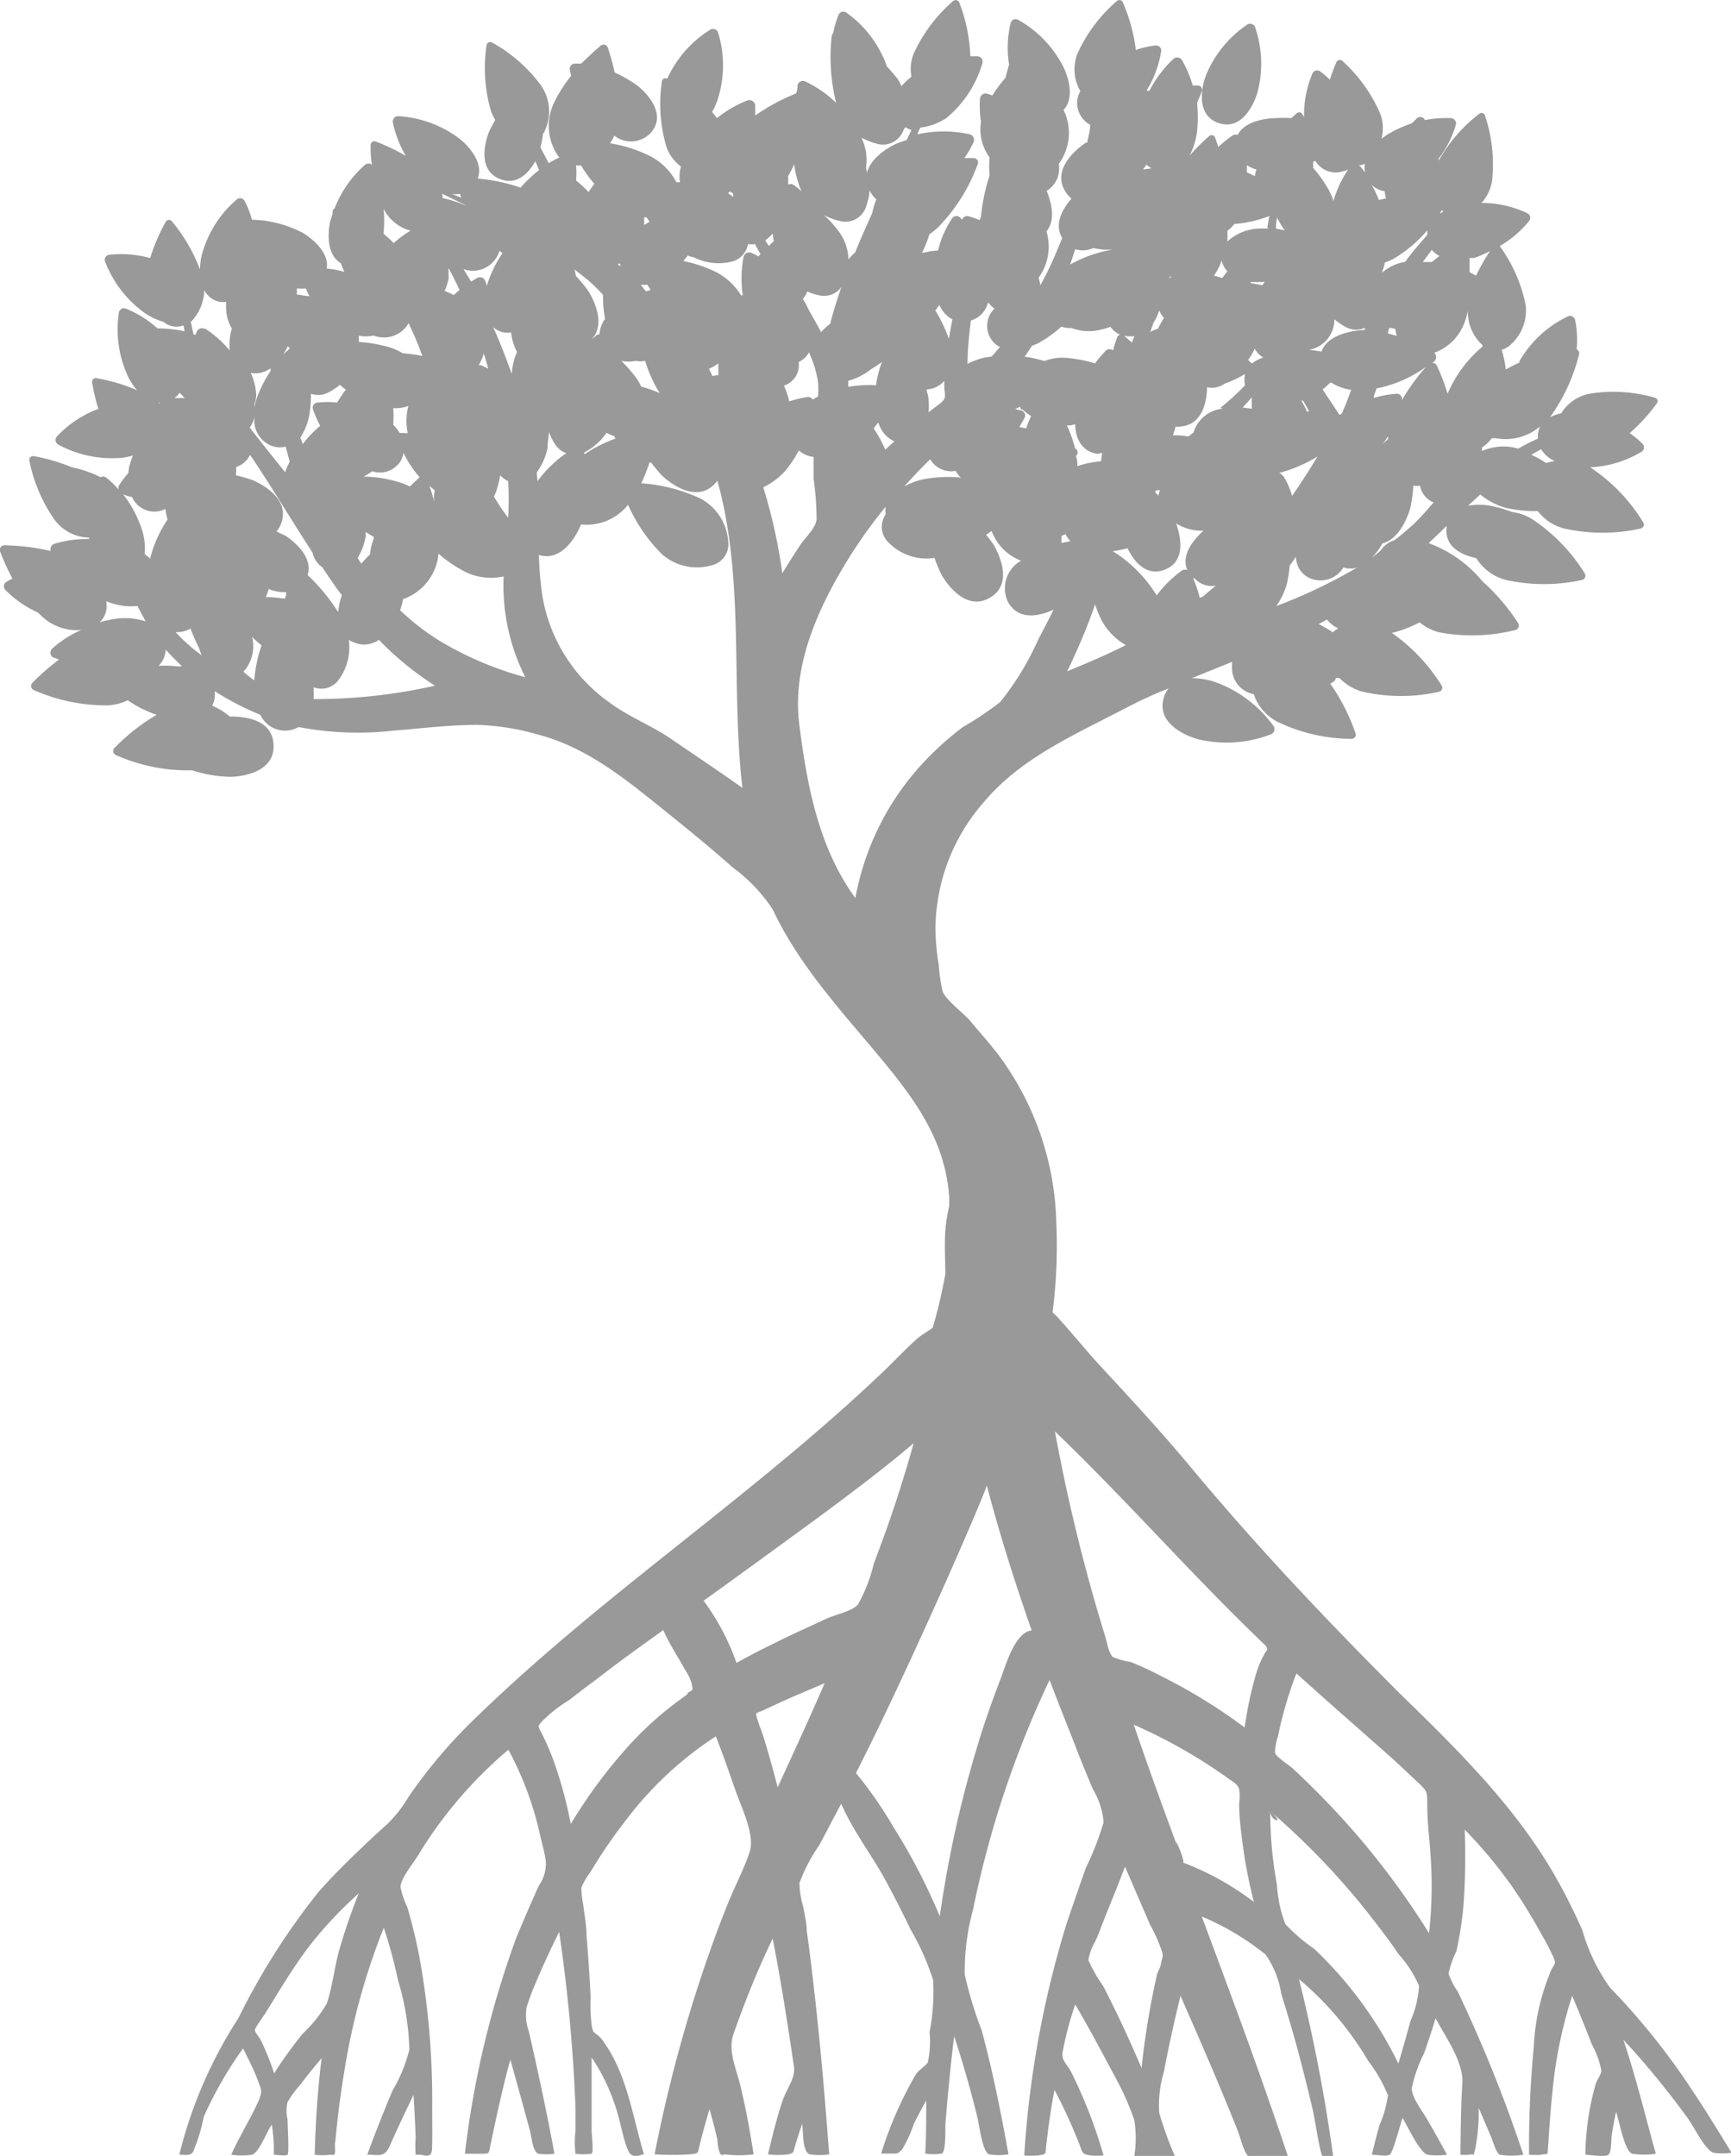 <svg xmlns="http://www.w3.org/2000/svg" viewBox="0 0 87.95 109.51"><defs><style>.mang_cls-1{fill:#999;}</style></defs><g id="Layer_2" data-name="Layer 2"><g id="Layer_5" data-name="Layer 5"><path class="mang_cls-1" d="M34.79,84.87l0,0Zm7.15-8.06ZM64.54,92c0,.52.82.7,0,0ZM15.75,98.84l.18-.23-.11.14Zm56.9-4.5v0ZM38.7,88l0,.13C38.7,88,38.66,87.83,38.7,88Zm.09.27,0-.14ZM63.88,4.73a5.71,5.71,0,0,0-.11-3.35.27.27,0,0,0-.4-.13,5.72,5.72,0,0,0-2.11,2.61s-.74,1.92.66,2.39S63.88,4.73,63.88,4.73ZM.29,29.58a.26.26,0,0,0,0,.4,5.37,5.37,0,0,0,1.63,1.13l.17.16A2.58,2.58,0,0,0,4.13,32a5.49,5.49,0,0,0-1.46.93.29.29,0,0,0,0,.45L3,33.5a12.24,12.24,0,0,0-1.36,1.19.23.23,0,0,0,.07.36,9.13,9.13,0,0,0,3.78.78,2.67,2.67,0,0,0,1-.26,5.9,5.9,0,0,0,1.47.74A10.05,10.05,0,0,0,5.81,38a.22.22,0,0,0,.07.35,9,9,0,0,0,3.78.78h.11a6.69,6.69,0,0,0,1.94.33s2.28,0,2.19-1.64c-.07-1.41-1.77-1.43-2.23-1.42a.69.69,0,0,0-.13-.11,3.23,3.23,0,0,0-.76-.44,1.29,1.29,0,0,0,.13-.42,1.71,1.71,0,0,0,0-.32,14.56,14.56,0,0,0,2.32,1.2,1.38,1.38,0,0,0,1.94.62,16.09,16.09,0,0,0,4.85.18c1.41-.11,2.81-.29,4.23-.29a12.27,12.27,0,0,1,3,.47c2.66.67,4.72,2.44,6.81,4.12,1.07.86,2.12,1.72,3.14,2.63a8.4,8.4,0,0,1,2.06,2.15c1.28,2.74,3.34,5,5.26,7.29s3.5,4.39,3.71,7.33c0,.15,0,.3,0,.45a7.9,7.9,0,0,0-.2,1.27c-.05.74,0,1.46,0,2.19a25,25,0,0,1-.64,2.72c-.26.2-.58.37-.79.56-.72.64-1.37,1.36-2.07,2-6.45,6.08-13.9,11-20.27,17.17a25.81,25.81,0,0,0-3.5,4.1,6.54,6.54,0,0,1-1.1,1.4c-.41.37-.83.75-1.23,1.14-.78.74-1.55,1.5-2.26,2.31a35,35,0,0,0-4.06,6.4,22.61,22.61,0,0,0-3,6.93c.3,0,.53.07.69-.13a8.48,8.48,0,0,0,.55-1.79,19.63,19.63,0,0,1,2-3.48c.2.4.4.79.58,1.2.09.21.17.42.25.64.14.38.1.39,0,.73-.44,1-1,1.86-1.43,2.83a3.76,3.76,0,0,0,1.06,0c.38-.15.73-1.15,1-1.53a7.82,7.82,0,0,1,.1,1.53c.14,0,.61.08.7,0s0-1.51,0-1.8a1.84,1.84,0,0,1,0-.87,4.74,4.74,0,0,1,.63-.86c.35-.47.72-.93,1.1-1.37-.2,1.62-.31,3.26-.35,4.9a2.91,2.91,0,0,0,.78,0,.74.74,0,0,0,.21,0c.09-.08,0-.55.06-.69.11-1.2.26-2.39.46-3.58a33.94,33.94,0,0,1,2-7.26,24.27,24.27,0,0,1,.72,2.66,13.36,13.36,0,0,1,.58,3.53,7.83,7.83,0,0,1-.86,2.09c-.45,1.07-.88,2.15-1.28,3.25.59,0,.87.15,1.13-.42.39-.88.8-1.75,1.22-2.62.05.72.08,1.44.11,2.17a5,5,0,0,0,0,.87s.2,0,.26,0c.6.16.57-.09.58-.58s0-1.22,0-1.83a40.87,40.87,0,0,0-.61-7.41,26.54,26.54,0,0,0-.66-2.77,4.18,4.18,0,0,1-.34-1c0-.44.63-1.19.87-1.58a21.87,21.87,0,0,1,4.61-5.4,16.6,16.6,0,0,1,1.61,4.33c.1.43.23.88.29,1.31a1.89,1.89,0,0,1-.34,1.24q-.61,1.34-1.17,2.7a48.3,48.3,0,0,0-2.6,10.94c.28,0,.55,0,.82,0,.47,0,.38,0,.49-.49.3-1.43.61-2.87,1-4.29.34,1.21.67,2.41,1,3.62.09.34.12,1,.41,1.16a2.89,2.89,0,0,0,.83,0c-.38-2.08-.83-4.15-1.3-6.22a2.37,2.37,0,0,1-.11-1.23,12.39,12.39,0,0,1,.48-1.28c.36-.86.76-1.7,1.17-2.54a83.72,83.72,0,0,1,.83,8.93c0,.4,0,.79,0,1.19a4.81,4.81,0,0,0,0,1.15,2.82,2.82,0,0,0,.82,0c.11-.09,0-1,0-1.17,0-.4,0-.81,0-1.21,0-.84,0-1.68,0-2.51a10.06,10.06,0,0,1,1.34,2.92c.11.32.38,1.8.65,2s.51,0,.67,0c-.57-1.88-.85-4-2-5.64a1.76,1.76,0,0,0-.29-.36c-.32-.27-.27-.14-.36-.5a8.11,8.11,0,0,1-.06-1.48c-.05-1-.12-2.1-.21-3.14,0-.53-.11-1.06-.17-1.58a4.17,4.17,0,0,1-.09-.85,3.41,3.41,0,0,1,.44-.76,27.33,27.33,0,0,1,1.95-2.83,18,18,0,0,1,4.44-4.09c.36.91.68,1.83,1,2.75s1,2.26.72,3.12-.83,1.89-1.19,2.83c-.22.56-.44,1.12-.64,1.68a72.51,72.51,0,0,0-3,10.85,14,14,0,0,0,1.83,0c.44-.07.34,0,.48-.56s.31-1.16.48-1.74c.14.52.28,1,.4,1.57,0,.14.07.65.17.73s.15,0,.2,0a5.56,5.56,0,0,0,1.47,0c-.18-1.16-.39-2.31-.66-3.44-.2-.85-.66-1.82-.37-2.65.58-1.65,1.23-3.28,2-4.87.42,2.16.76,4.33,1.08,6.51.09.57-.39,1.15-.58,1.73-.3.89-.52,1.81-.74,2.72a4.1,4.1,0,0,0,1.05,0c.28-.09.22-.07.33-.44s.23-.75.36-1.11c.06.43,0,1.4.37,1.55a3.28,3.28,0,0,0,1,0c-.23-3.09-.5-6.18-.87-9.25-.08-.7-.17-1.4-.27-2.09,0-.41-.11-.81-.17-1.21a4.45,4.45,0,0,1-.2-1.23,8.27,8.27,0,0,1,1-1.91l1.12-2.12c.59,1.37,1.57,2.63,2.28,3.94.43.8.85,1.62,1.24,2.44a12.63,12.63,0,0,1,1.15,2.58,10.77,10.77,0,0,1-.18,2.64,4.91,4.91,0,0,1-.09,1.54c-.11.19-.47.38-.62.63a19.59,19.59,0,0,0-1.75,4c.21,0,.43,0,.64,0s.21,0,.42-.2a6.22,6.22,0,0,0,.59-1.28c.2-.41.42-.82.64-1.22,0,.9,0,1.8-.05,2.7a2.69,2.69,0,0,0,.85,0c.21-.13.16-1.25.18-1.57.12-1.46.26-2.93.44-4.39.43,1.31.81,2.63,1.15,4,.12.43.26,1.81.61,2a3.09,3.09,0,0,0,1,0c-.38-2.11-.8-4.22-1.36-6.29a20.76,20.76,0,0,1-.86-2.82A11.67,11.67,0,0,1,49.44,97a50.66,50.66,0,0,1,3.89-11.67c.47,1.28,1,2.54,1.48,3.81.24.59.48,1.18.73,1.77a3.71,3.71,0,0,1,.53,1.66,14.52,14.52,0,0,1-.9,2.31c-.35,1-.67,1.92-1,2.9a50.74,50.74,0,0,0-2.13,11.71,5.14,5.14,0,0,0,.68,0c.48-.08.38,0,.45-.63.11-.9.23-1.81.41-2.7a27.65,27.65,0,0,1,1.22,2.65c.22.55.13.6.62.68a4.7,4.7,0,0,0,.65,0,24.61,24.61,0,0,0-1.65-4.25c-.24-.44-.49-.57-.43-1a16.91,16.91,0,0,1,.64-2.42c.7,1.18,1.34,2.4,2,3.63a14.17,14.17,0,0,1,1,2.23,5.81,5.81,0,0,1,0,1.86h2.07a18.28,18.28,0,0,1-.8-2.21,5.84,5.84,0,0,1,.24-2.1c.24-1.29.53-2.58.84-3.85,1,2.28,2,4.57,2.92,6.88.1.25.32,1.15.55,1.28s.45,0,.58,0h1.41c-1.36-4.1-2.87-8.14-4.38-12.19a13.55,13.55,0,0,1,3.24,1.93,4.75,4.75,0,0,1,.8,2c.21.68.42,1.37.62,2.06.36,1.29.69,2.6,1,3.92.13.65.22,1.31.38,2,.12.47.18.37.65.37A84.45,84.45,0,0,0,66,100.53a16,16,0,0,1,3.52,4.16,7.44,7.44,0,0,1,1,1.74,5.68,5.68,0,0,1-.43,1.52q-.21.75-.39,1.5c.2,0,.74.1.91,0s.52-1.5.65-1.87c.25.4.84,1.71,1.26,1.87a3.69,3.69,0,0,0,1,0c-.32-.6-.66-1.19-1-1.78-.24-.43-.79-1.11-.79-1.59a7,7,0,0,1,.63-1.79c.2-.58.4-1.17.58-1.77.53,1,1.44,2.23,1.36,3.34s-.08,2.4-.1,3.59a2.16,2.16,0,0,0,.44,0c.38-.08.17.16.31-.27a9.81,9.81,0,0,0,.18-2.11l.63,1.47c.09.21.25.81.44.91a3.71,3.71,0,0,0,1.2,0,72.28,72.28,0,0,0-3.33-8.28,3.81,3.81,0,0,1-.47-.92A4.69,4.69,0,0,1,74,99.11a18.79,18.79,0,0,0,.35-2.23,34.54,34.54,0,0,0,.07-3.94,23.72,23.72,0,0,1,2.29,2.72,26,26,0,0,1,1.59,2.56,12.81,12.81,0,0,1,.61,1.16c.16.38.11.32-.08.66a11.21,11.21,0,0,0-.9,3.93,52.75,52.75,0,0,0-.24,5.48,3.21,3.21,0,0,0,.62,0c.38-.08.31.09.35-.45.06-.92.12-1.83.22-2.75a22.46,22.46,0,0,1,1-4.87c.35.82.68,1.64,1,2.47a4.42,4.42,0,0,1,.48,1.31c0,.23-.18.41-.28.68a13.7,13.7,0,0,0-.53,3.61c.24,0,1,.14,1.17,0s.14-.8.17-1c.06-.4.14-.79.22-1.18.16.45.43,2,.82,2.13a4,4,0,0,0,1.2,0c-.54-1.93-1-3.87-1.65-5.79l.46.5,0,0,0,0c1,1.12.23.26,0,0a43.84,43.84,0,0,1,2.83,3.51c.3.41.84,1.55,1.28,1.73a3.22,3.22,0,0,0,.93,0c-.62-1-1.26-2.07-1.94-3.08a35.39,35.39,0,0,0-4.23-5.3,9.31,9.31,0,0,1-1.41-2.92c-.37-.83-.77-1.65-1.21-2.44-2-3.63-5-6.61-8-9.52-3.74-3.74-7.34-7.53-10.72-11.6-1.5-1.8-3.08-3.5-4.67-5.22-.73-.8-1.4-1.64-2.13-2.43l-.19-.18a26.47,26.47,0,0,0,.19-4.53,14.84,14.84,0,0,0-2.92-8.52c-.46-.61-1-1.2-1.47-1.77-.37-.42-1.17-1-1.38-1.46a8.12,8.12,0,0,1-.2-1.35,11.59,11.59,0,0,1-.17-1.86A9.84,9.84,0,0,1,50,40.73c1.89-2.25,4.65-3.43,7.19-4.76.71-.37,1.44-.71,2.18-1a1.38,1.38,0,0,0-.24.47c-.46,1.55,1.74,2.11,1.74,2.11a6.23,6.23,0,0,0,3.7-.25.28.28,0,0,0,.13-.43,6.28,6.28,0,0,0-3-2.24,3.79,3.79,0,0,0-1.15-.18l2.05-.83a1.3,1.3,0,0,0,0,.21,1.35,1.35,0,0,0,1.1,1.43,2.46,2.46,0,0,0,1.2,1.4,8.75,8.75,0,0,0,3.76.87.21.21,0,0,0,.21-.29,10,10,0,0,0-1.28-2.51l.16-.1a.25.25,0,0,0,.12-.19l.19,0a2.53,2.53,0,0,0,1.19.7,8.82,8.82,0,0,0,3.86,0,.21.21,0,0,0,.13-.33,9.14,9.14,0,0,0-2.52-2.66,6,6,0,0,0,1.41-.54,2.51,2.51,0,0,0,1,.51A9,9,0,0,0,77,32a.23.23,0,0,0,.14-.34,10.28,10.28,0,0,0-1.82-2.13,6.38,6.38,0,0,0-2.73-1.94h0l.91-.87s0,.05,0,.08c-.12,1.06.92,1.43,1.51,1.55a2.49,2.49,0,0,0,1.51,1.11,9,9,0,0,0,3.86,0,.22.22,0,0,0,.14-.33,8.93,8.93,0,0,0-2.69-2.77,2.45,2.45,0,0,0-1-.35,6.46,6.46,0,0,0-1.12-.32,3.15,3.15,0,0,0-1.12,0l.62-.57a3.62,3.62,0,0,0,1.31.68,6.8,6.8,0,0,0,1.61.16,2.47,2.47,0,0,0,1.36.89,9,9,0,0,0,3.86,0,.21.21,0,0,0,.13-.33,8.87,8.87,0,0,0-2.68-2.78l-.08,0a5.57,5.57,0,0,0,2.68-.79.26.26,0,0,0,.05-.41A4.61,4.61,0,0,0,82.8,22a8.74,8.74,0,0,0,1.38-1.51.18.18,0,0,0-.1-.29A7.62,7.62,0,0,0,80.76,20a2.16,2.16,0,0,0-1.44,1,1.69,1.69,0,0,0-.57.2A9.31,9.31,0,0,0,80.23,18a.21.21,0,0,0-.12-.25,5.27,5.27,0,0,0-.08-1.5.27.27,0,0,0-.37-.18,5.65,5.65,0,0,0-2.46,2.28l0,.07a6.38,6.38,0,0,0-.69.35,6,6,0,0,0-.21-1,1.09,1.09,0,0,0,.37-.19,2.34,2.34,0,0,0,.85-2.07A7.65,7.65,0,0,0,76.2,12.5a5.58,5.58,0,0,0,1.49-1.27.26.26,0,0,0-.09-.4,5.38,5.38,0,0,0-2.33-.52,2.14,2.14,0,0,0,.54-1.13,7.75,7.75,0,0,0-.36-3.31.18.18,0,0,0-.29-.09A7.76,7.76,0,0,0,73.1,8.16s0-.07,0-.11a5.16,5.16,0,0,0,.86-1.68A.27.27,0,0,0,73.71,6a5.71,5.71,0,0,0-1.31.1l0,0A.26.26,0,0,0,72,6l-.26.26a6.6,6.6,0,0,0-1.26.58l-.29.21a2.07,2.07,0,0,0-.06-1.27A7.75,7.75,0,0,0,68.2,3.09a.19.19,0,0,0-.3.07,8.55,8.55,0,0,0-.33.89,4.68,4.68,0,0,0-.49-.42.26.26,0,0,0-.4.11A5.41,5.41,0,0,0,66.26,6c0-.06-.05-.12-.07-.17a.19.19,0,0,0-.3-.08L65.61,6A6.86,6.86,0,0,0,64.79,6s-1.48,0-1.91.86a.25.25,0,0,0-.22,0,5.56,5.56,0,0,0-.76.61c-.06-.2-.12-.36-.16-.48a.19.19,0,0,0-.3-.08,9.92,9.92,0,0,0-1,1,3.73,3.73,0,0,0,.38-1.22,6.93,6.93,0,0,0,0-1.46c.1-.24.19-.44.24-.59a.22.22,0,0,0-.2-.3H60.6a5.93,5.93,0,0,0-.54-1.28A.29.29,0,0,0,59.61,3,6.09,6.09,0,0,0,58.4,4.61l-.15,0A5.47,5.47,0,0,0,59,2.6a.26.26,0,0,0-.29-.29,4.48,4.48,0,0,0-1,.23A8.63,8.63,0,0,0,57.05.12a.19.19,0,0,0-.3-.07,7.73,7.73,0,0,0-2,2.66,2.2,2.2,0,0,0,.14,1.92,1.23,1.23,0,0,0,.2,1.48,1.2,1.2,0,0,0,.3.23c0,.3-.1.62-.15.91l-.07,0s-1.92,1.2-1,2.54a1.59,1.59,0,0,0,.27.3c-.34.39-.94,1.23-.47,2-.08.2-.16.4-.25.6a16.51,16.51,0,0,1-.86,1.8,3.59,3.59,0,0,0-.08-.35s0,0,0-.05a2.69,2.69,0,0,0,.39-2.34c.58-.69.1-1.83,0-2.08l.05,0a1.32,1.32,0,0,0,.58-1.28l0-.07a2.67,2.67,0,0,0,.31-2.58.77.77,0,0,1-.07-.16c.71-.76,0-2.16,0-2.16A5.7,5.7,0,0,0,51.72,1a.26.26,0,0,0-.37.17,5.31,5.31,0,0,0-.08,2.11c-.06.2-.12.43-.18.67a7.26,7.26,0,0,0-.67.9l-.26-.09a.29.29,0,0,0-.37.26,5.6,5.6,0,0,0,.05,1.17A2.44,2.44,0,0,0,50.28,8l0,0a5.16,5.16,0,0,0,0,.91,9.88,9.88,0,0,0-.43,2c0,.12-.06.21-.08.27a4.52,4.52,0,0,0-.54-.19.28.28,0,0,0-.35.17l-.08-.09a.27.27,0,0,0-.41,0,5.07,5.07,0,0,0-.73,1.66c-.25,0-.53.06-.82.12a5.59,5.59,0,0,0,.38-.95,3.6,3.6,0,0,0,.4-.31,8.94,8.94,0,0,0,2.06-3.26.22.22,0,0,0-.2-.3H49a5.28,5.28,0,0,0,.46-.8.29.29,0,0,0-.2-.41,6.1,6.1,0,0,0-2.63,0c0-.11.09-.23.13-.34A3,3,0,0,0,48.08,6a5.66,5.66,0,0,0,1.84-2.81.27.27,0,0,0-.25-.33H49.3A8.3,8.3,0,0,0,48.74.13a.2.2,0,0,0-.31-.08,7.83,7.83,0,0,0-2,2.66,2.09,2.09,0,0,0-.12,1.19,3.52,3.52,0,0,0-.51.48A3.13,3.13,0,0,0,45.6,4q-.27-.34-.57-.66a.32.32,0,0,0,0-.06A5.69,5.69,0,0,0,43,.64a.26.26,0,0,0-.39.11,4.72,4.72,0,0,0-.28.94.27.27,0,0,0-.07.13,9.68,9.68,0,0,0,.22,3.4,5.84,5.84,0,0,0-1.56-1.08.28.28,0,0,0-.4.2c0,.11,0,.25-.08.41a10.11,10.11,0,0,0-2.07,1.12c0-.21,0-.39,0-.53a.3.3,0,0,0-.39-.24,5.81,5.81,0,0,0-1.55.9c-.08-.11-.17-.21-.25-.31A3.25,3.25,0,0,0,36.48,5a5.64,5.64,0,0,0,0-3.36.27.27,0,0,0-.38-.14A5.71,5.71,0,0,0,33.9,4a.18.18,0,0,0-.27.14,7.71,7.71,0,0,0,.23,3.32,2.14,2.14,0,0,0,.74,1,1.8,1.8,0,0,0-.05.8l-.18,0a3.13,3.13,0,0,0-1.28-1.3A7,7,0,0,0,31,7.28a2.42,2.42,0,0,0,.21-.39,1.37,1.37,0,0,0,1.85-.14c1-1.12-.66-2.39-.66-2.39a6.88,6.88,0,0,0-1.17-.68,12.41,12.41,0,0,0-.35-1.27.23.23,0,0,0-.35-.1c-.22.19-.58.51-1,.92l-.31,0a.27.27,0,0,0-.27.32l.07.3a6.88,6.88,0,0,0-.93,1.5,2.7,2.7,0,0,0,.28,2.59l.05.06a5,5,0,0,0-.54.29l0,0-.42-.8a6.38,6.38,0,0,0,.13-.69.78.78,0,0,0,.11-.2,2.33,2.33,0,0,0-.19-2.23A7.69,7.69,0,0,0,25,2.16a.19.19,0,0,0-.28.14,7.84,7.84,0,0,0,.22,3.32,2.56,2.56,0,0,0,.22.47c-.1.19-.21.38-.31.6,0,0-.81,1.89.57,2.41.89.34,1.48-.38,1.78-.91l.19.45a7,7,0,0,0-.94.89,9.27,9.27,0,0,0-2.18-.46c.39-1-.89-2-.89-2A5.72,5.72,0,0,0,20.23,5.9a.27.27,0,0,0-.27.31,5.52,5.52,0,0,0,.66,1.71,9.67,9.67,0,0,0-1.53-.73.19.19,0,0,0-.26.18c0,.23,0,.59.07,1a.28.28,0,0,0-.35,0A5.65,5.65,0,0,0,17,10.59a.18.18,0,0,0-.1.17v.1l-.12.37s-.39,1.59.54,2.14a3.38,3.38,0,0,0,.18.44,5.62,5.62,0,0,0-.9-.17c.18-1-1.21-1.81-1.21-1.81a5.92,5.92,0,0,0-2.59-.67,4.57,4.57,0,0,0-.37-.95.26.26,0,0,0-.4-.08A5.64,5.64,0,0,0,10.24,13a3.8,3.8,0,0,0-.08.69,8.42,8.42,0,0,0-1.42-2.44.19.19,0,0,0-.31,0,9.53,9.53,0,0,0-.8,1.86,5.5,5.5,0,0,0-2.08-.17.26.26,0,0,0-.21.35,5.74,5.74,0,0,0,2.07,2.65,3.48,3.48,0,0,0,.9.41l.08.06a1,1,0,0,0,.93.12l.06.3A6.72,6.72,0,0,0,8,16.68a5.38,5.38,0,0,0-1.6-1,.26.26,0,0,0-.36.2,5.68,5.68,0,0,0,.5,3.32,3.52,3.52,0,0,0,.42.62,9,9,0,0,0-2.06-.61.19.19,0,0,0-.22.22A9.47,9.47,0,0,0,5,20.77a5.55,5.55,0,0,0-2.11,1.4.27.27,0,0,0,.06.41,5.76,5.76,0,0,0,3.29.67,4.33,4.33,0,0,0,.51-.11l0,0c-.06.16-.12.33-.17.51a2.45,2.45,0,0,0-.06.38,4.38,4.38,0,0,0-.48.64.26.26,0,0,0,0,.21,4.62,4.62,0,0,0-.67-.64.27.27,0,0,0-.26,0,5.69,5.69,0,0,0-1.45-.5,9.12,9.12,0,0,0-1.95-.57.19.19,0,0,0-.22.22A7.93,7.93,0,0,0,2.8,26.44a2.25,2.25,0,0,0,1.73.87v.07a5.7,5.7,0,0,0-1.76.24.29.29,0,0,0-.19.37A11.06,11.06,0,0,0,.22,27.7.23.23,0,0,0,0,28a12.3,12.3,0,0,0,.63,1.39A3.48,3.48,0,0,0,.29,29.58ZM67.16,91.27c-.49-.5-1-1-1.5-1.46-.18-.16-.82-.56-.88-.78a2.69,2.69,0,0,1,.15-.82A19.66,19.66,0,0,1,65.87,85c1.64,1.49,3.32,2.94,5,4.44l1.23,1.15c.49.46.4.52.42,1.2,0,.84.12,1.68.17,2.52,0-.12,0-.23,0,0s0,.15,0,0a22,22,0,0,1-.08,3.89A40.43,40.43,0,0,0,67.16,91.27ZM64.54,92a37.55,37.55,0,0,1,5.37,5.69c.39.51.77,1,1.13,1.55a6,6,0,0,1,1.06,1.63,5.22,5.22,0,0,1-.44,1.8c-.19.72-.4,1.44-.61,2.15A20.22,20.22,0,0,0,66.78,99a9.39,9.39,0,0,1-1.47-1.26,6.57,6.57,0,0,1-.43-2A20.3,20.3,0,0,1,64.54,92Zm-6.93-4.39a26.5,26.5,0,0,1,4.8,2.73c.24.17.47.28.55.55a2.53,2.53,0,0,1,0,.73c0,.61.07,1.22.15,1.83a24.12,24.12,0,0,0,.6,3.16,14.45,14.45,0,0,0-3.6-2c.15,0-.6-1.73-.26-.74C59.09,91.83,58.33,89.73,57.61,87.62Zm-1.54,9.95c-.08.22.08-.19.09-.22.34-.84.68-1.68,1-2.52l1.27,2.94a8.29,8.29,0,0,1,.62,1.4c.06.33,0,.22-.05.53s-.16.41-.22.63a41.64,41.64,0,0,0-.78,4.73q-.9-2.13-1.95-4.17a7.58,7.58,0,0,1-.75-1.31,2.68,2.68,0,0,1,.33-.92C55.8,98.3,55.93,97.93,56.07,97.57ZM53.6,72.71C57.24,76.2,60.55,80,64.2,83.49c-.1-.1-.52-.49,0,0,.34.32.14.29,0,.61a4,4,0,0,0-.24.51,7.58,7.58,0,0,0-.25.81,18.85,18.85,0,0,0-.47,2.33A27.64,27.64,0,0,0,59,85.14a15.67,15.67,0,0,0-1.56-.72,4.07,4.07,0,0,1-.88-.24c-.22-.16-.32-.78-.41-1.07A90.69,90.69,0,0,1,53.6,72.71ZM18.23,96.17a29.14,29.14,0,0,0-1,2.91c-.24.87-.34,1.83-.62,2.68a6.7,6.7,0,0,1-1.25,1.56c-.5.64-1,1.3-1.43,2a13.29,13.29,0,0,0-.69-1.71c-.06-.12-.29-.38-.29-.49s.4-.65.51-.82c.72-1.16,1.42-2.35,2.25-3.44l.07-.09.11-.14A21.27,21.27,0,0,1,18.23,96.17Zm20.18-9.11c0-.06.3-.15.36-.18l.82-.38c.76-.35,1.54-.67,2.31-1-.77,1.78-1.58,3.53-2.39,5.29q-.36-1.44-.81-2.85A5.42,5.42,0,0,1,38.41,87.06Zm-3.48-1c-.37.26-.74.54-1.1.83a17.38,17.38,0,0,0-1.77,1.66A25.72,25.72,0,0,0,29,92.65a21.55,21.55,0,0,0-.85-3.15A12.29,12.29,0,0,0,27.5,88c-.15-.29-.19-.29,0-.52a6.84,6.84,0,0,1,1.4-1.11c.55-.43,1.11-.85,1.67-1.27,1-.78,2.08-1.54,3.13-2.3.3.7.74,1.35,1.1,2l0,0a3.16,3.16,0,0,1,.34.69C35.19,85.88,35.27,85.79,34.93,86ZM46.42,73.31c-.39,1.41-.83,2.8-1.31,4.18-.23.64-.47,1.29-.71,1.93a8.32,8.32,0,0,1-.8,2.07c-.28.35-1.12.51-1.58.72l-1.5.69c-1.05.5-2.09,1-3.1,1.57a12,12,0,0,0-1.67-3.16c2.07-1.49,4.15-3,6.19-4.5C43.46,75.68,45,74.52,46.42,73.31Zm3.72,2.15c.65,2.48,1.43,4.94,2.28,7.36-.87.09-1.33,1.82-1.6,2.51-.46,1.19-.88,2.4-1.24,3.63a57.18,57.18,0,0,0-1.83,8.38,30.53,30.53,0,0,0-2.36-4.54,21,21,0,0,0-1.9-2.74C45.93,85.3,49.68,76.76,50.14,75.46ZM27.77,20.54a.13.13,0,0,0,0,.06s0,0,0-.06Zm.41-7.6-.09.08h0l.1-.08Zm2-3.59c-.09.13-.19.27-.27.41a6.54,6.54,0,0,0-.64-.59,4.93,4.93,0,0,0,0-.77,1.07,1.07,0,0,0,.25,0A6.39,6.39,0,0,0,30.21,9.35Zm.54,6.88a1.44,1.44,0,0,0-.26.75.23.23,0,0,0-.15.05l-.26.22h0c.89-.92-.18-2.5-.18-2.5a6.54,6.54,0,0,0-.61-.73,2.72,2.72,0,0,0-.07-.33l.45.35a7.74,7.74,0,0,1,1,.94A5.84,5.84,0,0,0,30.75,16.23Zm.55,6.05a6.91,6.91,0,0,0-1.58.8l0-.1a3.07,3.07,0,0,0,1.13-1,1.71,1.71,0,0,0,.39.17Zm.24-8.77-.12-.08.1-.06A.59.59,0,0,0,31.54,13.51ZM33,11.26l-.27.17,0-.39h.12Zm.06,3.47-.24.07-.27-.34a1.29,1.29,0,0,0,.34,0ZM33.58,20a6,6,0,0,0-1-.36,3.72,3.72,0,0,0-.2-.37,7.74,7.74,0,0,0-.81-.94,1.8,1.8,0,0,0,.73,0,1.14,1.14,0,0,0,.48,0,6.6,6.6,0,0,0,.78,1.7Zm3.31-9.92-.1-.07,0,0Zm.36-.25,0,.09a.48.48,0,0,0,0,.08L37,9.82a.47.47,0,0,1,.1-.1A.69.69,0,0,0,37.25,9.83Zm2.07,2.41-.26.25-.18-.28a2.11,2.11,0,0,0,.38-.35A2.71,2.71,0,0,0,39.32,12.24Zm1.26,6.15v0a1.13,1.13,0,0,0,.52-.49,5.53,5.53,0,0,1,.46,1.48,4,4,0,0,1,0,.77,1.51,1.51,0,0,0-.26.15.28.28,0,0,0-.29-.13,5.75,5.75,0,0,0-.91.22,4,4,0,0,0-.27-.8A1.1,1.1,0,0,0,40.58,18.39Zm.15-8.67a3.3,3.3,0,0,0-.43-.34.27.27,0,0,0-.26,0,3.23,3.23,0,0,0,0-.44,2.54,2.54,0,0,0,.16-.28,3,3,0,0,0,.15-.31,5.39,5.39,0,0,0,.32,1.24ZM41.62,15a1.09,1.09,0,0,0,1.13-.42h0c-.21.61-.41,1.24-.57,1.87a3,3,0,0,0-.46.42c-.21-.39-.43-.78-.65-1.17-.08-.18-.14-.29-.14-.29l-.14-.22a2,2,0,0,0,.18-.28.47.47,0,0,1,.05-.1A3,3,0,0,0,41.62,15ZM44,10.51a3.32,3.32,0,0,0,.19-.9l0,.07a1.33,1.33,0,0,0,.34.45,3.19,3.19,0,0,0-.21.69q-.46,1-.87,2a3,3,0,0,0-.34.36,2.48,2.48,0,0,0-.5-1.43,5.77,5.77,0,0,0-.74-.82,3.28,3.28,0,0,0,.82.3A1.1,1.1,0,0,0,44,10.51Zm-.9,9.15c0-.11,0-.21,0-.32a3.11,3.11,0,0,0,1.12-.56c.21-.13.41-.26.59-.39a5.21,5.21,0,0,0-.3,1.18A6.15,6.15,0,0,0,43.05,19.66Zm1.54,1.83a1.48,1.48,0,0,0,.8.93l-.46.42a6.8,6.8,0,0,0-.59-1.08A3.08,3.08,0,0,0,44.59,21.49Zm.06-9.42v0l0,0ZM46.31,6.6l-.24.51c-.18.06-.36.12-.55.2,0,0-1.23.54-1.47,1.46A2.25,2.25,0,0,0,44,8.53,2.59,2.59,0,0,0,43.77,7a4.28,4.28,0,0,0,.85.32,1.11,1.11,0,0,0,1.28-.7A1,1,0,0,1,46,6.46,1.07,1.07,0,0,0,46.31,6.6Zm1,13.15a1.31,1.31,0,0,0,.67-.4,2.26,2.26,0,0,0,0,.26c0,.46.16.59-.22.89l-.49.37a.31.31,0,0,1-.09.07,3.42,3.42,0,0,0,0-.61c0-.19-.07-.37-.11-.54Zm1.08-3.54-.18,1v0a7.44,7.44,0,0,0-.69-1.44l.21-.28A1.46,1.46,0,0,0,48.37,16.21Zm.43,8.05a6.93,6.93,0,0,0-1.94.09,3.83,3.83,0,0,0-.94.36q.64-.71,1.32-1.38a1.25,1.25,0,0,0,1.3.59,1.08,1.08,0,0,0,.24.32Zm2-6.66c-.14.18-.29.35-.44.51l-.39.06a3.94,3.94,0,0,0-.83.31c0-.74.08-1.47.17-2.2a1.26,1.26,0,0,0,.87-.92,2,2,0,0,0,.33.32A1.21,1.21,0,0,0,50.24,17,1.18,1.18,0,0,0,50.75,17.6Zm1.13,3.2a4.21,4.21,0,0,0,.44.34,4.45,4.45,0,0,0-.25.62l-.35-.07c.11-.18.2-.34.27-.47a.26.26,0,0,0-.18-.37l-.3-.07.25-.12A1.49,1.49,0,0,0,51.88,20.8ZM55.8,6.48v0Zm1,6.16h0a6.59,6.59,0,0,0-2.43.8c.09-.26.18-.52.26-.78a1.35,1.35,0,0,0,.93-.06A3.17,3.17,0,0,0,56.82,12.64ZM56.91,17a.21.21,0,0,0-.15.14,6.62,6.62,0,0,0-.21.66.27.27,0,0,0-.35,0,4.79,4.79,0,0,0-.56.66,6.89,6.89,0,0,0-1.58-.29,2.56,2.56,0,0,0-1,.17,5.61,5.61,0,0,0-1-.22c.13-.18.25-.36.37-.55l.31-.13a6.39,6.39,0,0,0,1.19-.85,1.29,1.29,0,0,0,.51.07,2.47,2.47,0,0,0,1.47.09,3.8,3.8,0,0,0,.51-.15A1.2,1.2,0,0,0,56.91,17Zm-2.28,5.8h0a6.83,6.83,0,0,0-.42-1.19l.19,0,.23-.06c0,.6.26,1.39,1.14,1.5A1.34,1.34,0,0,0,56,23l-.06.43a4.93,4.93,0,0,0-1.2.25v0c0-.18,0-.35-.08-.51A.23.23,0,0,0,54.63,22.78Zm3-5.71-.12.31-.38-.33h.09A1.14,1.14,0,0,0,57.63,17.07Zm-.4,5.6h0l0,0ZM58.5,8.55l-.43.06a2.27,2.27,0,0,0,.18-.25A1.26,1.26,0,0,0,58.5,8.55Zm.64,7.6c-.1.15-.2.34-.31.55a1.8,1.8,0,0,0-.38.16l.15-.45a2.85,2.85,0,0,0,.3-.64A1.36,1.36,0,0,0,59.14,16.15Zm-.39,8.75.19,0a.9.9,0,0,0-.08.28L58.69,25Zm.75-10.81-.09.05.05-.12A.25.25,0,0,0,59.5,14.09Zm.57-5.7a.41.41,0,0,1,0,.09h0Zm2,4.84a1.16,1.16,0,0,0,.29.55l-.26.34L61.68,14A3,3,0,0,0,62.07,13.23Zm1.77-4.62a1.4,1.4,0,0,0-.08.34l-.41-.2c0-.13,0-.24,0-.36A1.86,1.86,0,0,0,63.84,8.61Zm3.1,14.58s0,0,0,0h0q-.6,1-1.29,2a3.87,3.87,0,0,0-.44-1L65,24h.08A7.42,7.42,0,0,0,66.94,23.19Zm-.42-2.29-.14,0,0-.05a4.66,4.66,0,0,0-.26-.5l.08,0C66.29,20.48,66.4,20.69,66.52,20.9Zm2-12.32a5.65,5.65,0,0,0-.77,1.63,3.41,3.41,0,0,0-.22-.53,6.64,6.64,0,0,0-.81-1.15c0-.1,0-.21,0-.31l.11-.05a1.21,1.21,0,0,0,1.38.54A1.13,1.13,0,0,0,68.55,8.58Zm1.87,1.5-.33.08a5,5,0,0,0-.37-.77,1.17,1.17,0,0,0,.66.32A2.46,2.46,0,0,0,70.42,10.08Zm-.59,10.13c0-.16.1-.32.14-.48a6.36,6.36,0,0,0,2.52-1.1,10.32,10.32,0,0,0-1.24,1.71h0A.26.26,0,0,0,71,20,4.76,4.76,0,0,0,69.83,20.21Zm.72,1.91,0,.19-.26.23C70.37,22.4,70.46,22.26,70.55,22.12Zm0-5.18c0-.1.05-.2.08-.3a1.36,1.36,0,0,0,.29.06,3.21,3.21,0,0,0,.08.36Zm2-5.28a2.11,2.11,0,0,0,0,.26l-.12.15c-.35.4-.71.81-1,1.23a2.38,2.38,0,0,0-1.19.56v0a3.74,3.74,0,0,0,.14-.45l0-.07a4.16,4.16,0,0,0,.41-.17A6.64,6.64,0,0,0,72.55,11.66ZM73.14,13l-.39.31-.46,0,.46-.62A1.08,1.08,0,0,0,73.14,13Zm.19-2.25-.18.11.11-.19Zm2.38,2A9.34,9.34,0,0,0,75,14l-.33-.17c0-.26,0-.51,0-.73a1.43,1.43,0,0,0,.24,0A5.74,5.74,0,0,0,75.71,12.75ZM77.8,23.1l.5-.28a1.6,1.6,0,0,0,.69.6,3,3,0,0,0-.43.1A5.4,5.4,0,0,0,77.8,23.1Zm-2.5-.19,0-.18a1.83,1.83,0,0,0,.49-.47l.21,0a2.72,2.72,0,0,0,2.25-.6,1.41,1.41,0,0,0-.11.38,1.92,1.92,0,0,0,0,.24,10.17,10.17,0,0,0-1,.51A2.68,2.68,0,0,0,75.3,22.91ZM73,18.56a.23.23,0,0,0-.23-.12l.1-.08a.3.3,0,0,0,0-.44,2.57,2.57,0,0,0,1.58-1.65,3,3,0,0,0,.13-.49,2.29,2.29,0,0,0,.74,1.75v.08A6.37,6.37,0,0,0,73.55,20,10.57,10.57,0,0,0,73,18.56Zm-2.8,11.12,0,0,0,.05Zm-.67-1.21a2.84,2.84,0,0,0,.71-.87c1-.24,1.41-1.77,1.41-1.77a7.31,7.31,0,0,0,.16-1.16,1,1,0,0,0,.34,0,1.13,1.13,0,0,0,.64.83l.06,0a13.07,13.07,0,0,1-1,1.1c-.32.29-.64.57-1,.84a1.32,1.32,0,0,0-.7.52C69.9,28.19,69.69,28.33,69.48,28.47Zm-.09-19.6c-.12-.17-.23-.3-.32-.41A.18.18,0,0,0,69,8.41a1.06,1.06,0,0,0,.35-.09A1.15,1.15,0,0,0,69.39,8.87Zm-2.25,9a6.34,6.34,0,0,0-.69-.1,1.56,1.56,0,0,0,1.3-1.55,3.47,3.47,0,0,0,.65.43,1.09,1.09,0,0,0,.9,0s0,.07,0,.11h0S67.53,16.78,67.14,17.86Zm.46,1.57a2.43,2.43,0,0,0,1,.36c-.14.41-.3.81-.47,1.2l-.12.08c-.29-.45-.58-.87-.86-1.3A4.78,4.78,0,0,0,67.6,19.43ZM67,31.7l.42-.23a1.6,1.6,0,0,0,.58.45h0a1,1,0,0,0-.28.2A6.19,6.19,0,0,0,67,31.7Zm-2.17-.89a3.84,3.84,0,0,0,.56-1.17,8.08,8.08,0,0,0,.14-.91l.32-.45a1.18,1.18,0,0,0,.68,1.08,1.36,1.36,0,0,0,1.73-.54,1.08,1.08,0,0,0,.71,0A26.73,26.73,0,0,1,64.78,30.81Zm0-19.2c0-.1,0-.3.06-.56h0a3.49,3.49,0,0,0,.39.65Zm-.36,0-.33,0a2.48,2.48,0,0,0-1.78.66,5.17,5.17,0,0,0,0-.54,1.93,1.93,0,0,0,.35-.35,6.32,6.32,0,0,0,1.79-.41l0,0C64.45,11.17,64.42,11.38,64.39,11.57Zm-.23,2.73-.1.15a5.18,5.18,0,0,0-.59-.1s0-.06,0-.08a3,3,0,0,0,.69,0Zm-.61,4.21,0-.06-.22-.21a2.15,2.15,0,0,0,.34-.58c0,.06.07.11.1.16a1,1,0,0,0,.34.3A1.82,1.82,0,0,0,63.55,18.51Zm-.49,2.15c.16-.17.31-.34.46-.52h0c0,.19,0,.38,0,.58Zm-1,.06a1.71,1.71,0,0,0-1.5,1.21l-.26.2a4.88,4.88,0,0,0-.79-.06,2.83,2.83,0,0,0,.14-.44.54.54,0,0,0,.18,0c1.23-.05,1.41-1.36,1.42-2a1.13,1.13,0,0,0,.91-.19A5.84,5.84,0,0,0,63.26,19a1.35,1.35,0,0,0,0,.57A13.15,13.15,0,0,1,62,20.72Zm-.6,2.78h0Zm-.82,5.86a1.16,1.16,0,0,0,1.05.35l-.65.55-.16.07A7.61,7.61,0,0,0,60.62,29.36ZM56.54,28v0a7.1,7.1,0,0,0,.75-.15c.26.54.87,1.47,1.88,1.09,1.23-.46.71-2,.59-2.35h0a2.49,2.49,0,0,0,1.39.37c-.24.21-1.22,1.11-.82,2a.32.32,0,0,0-.25,0,6,6,0,0,0-1.31,1.28L58.61,30A6.79,6.79,0,0,0,56.54,28ZM54.22,34.1a30.67,30.67,0,0,0,1.42-3.39,6.82,6.82,0,0,0,.34.82,3.25,3.25,0,0,0,1.22,1.24C56.23,33.26,55.24,33.68,54.22,34.1Zm-.29-6.52c0-.11,0-.23,0-.35l.21-.1a1.16,1.16,0,0,0,.25.36Zm-10.72.64A24,24,0,0,1,45,25.74a1.24,1.24,0,0,0,0,.39,1.1,1.1,0,0,0,.15,1.43,2.69,2.69,0,0,0,2.33.78,7.18,7.18,0,0,0,.35.84s1.07,2,2.47,1.18.15-2.74.15-2.74a5.37,5.37,0,0,0-.35-.45l.28-.2a2.39,2.39,0,0,0,.13.28,2.51,2.51,0,0,0,1.37,1.23,1.61,1.61,0,0,0-.66,2.11c.58,1,1.7.66,2.31.38-.25.51-.51,1-.77,1.5a14.54,14.54,0,0,1-1.94,3.19,15.79,15.79,0,0,1-1.88,1.26,14.93,14.93,0,0,0-1.6,1.38,13.68,13.68,0,0,0-3.88,7.32c-1.87-2.57-2.46-5.74-2.85-8.83S41.67,30.67,43.21,28.22Zm-4.43-3.47a3.47,3.47,0,0,0,1.15-.87,6.27,6.27,0,0,0,.66-1,1.31,1.31,0,0,0,.75.33c0,.37,0,.74,0,1.12a15.4,15.4,0,0,1,.15,2c0,.44-.51.9-.79,1.3s-.65,1-.95,1.49A27.47,27.47,0,0,0,38.78,24.75Zm-1-9.75h-.13a3.24,3.24,0,0,0-1.21-1.15,6.63,6.63,0,0,0-1.72-.59c.08-.09.15-.19.22-.28a1.58,1.58,0,0,0,.31.09,2.79,2.79,0,0,0,2,.2A1.09,1.09,0,0,0,38,12.4a1.47,1.47,0,0,0,.36,0l0,0c.09.17.18.34.28.5a.64.64,0,0,0-.1.13,2.35,2.35,0,0,0-.35-.18.29.29,0,0,0-.41.2A5.75,5.75,0,0,0,37.74,15ZM36.5,18.46c0,.19,0,.38,0,.59l-.31.05a3,3,0,0,0-.17-.36A3.37,3.37,0,0,0,36.5,18.46Zm1.21,3.34,0,0,0,0-.12-.27A1.8,1.8,0,0,0,37.71,21.8ZM27.38,28.19c1.4.43,2.14-1.55,2.14-1.55a2.69,2.69,0,0,0,2.39-1h0a8.25,8.25,0,0,0,1.7,2.49,2.69,2.69,0,0,0,2.53.59A1.1,1.1,0,0,0,37,27.5a2.68,2.68,0,0,0-1.42-2.18,8.41,8.41,0,0,0-3-.77A9,9,0,0,0,33,23.49l.08,0a8,8,0,0,0,.55.66s1.61,1.61,2.71.4l.11-.13c1.41,5.07.67,10.43,1.27,15.6-1.23-.87-2.49-1.71-3.73-2.56-1-.66-2.14-1.1-3.07-1.81a8.29,8.29,0,0,1-3.38-5.49A18.82,18.82,0,0,1,27.38,28.19ZM27.27,24a3.23,3.23,0,0,0,.55-1.23c0-.29.06-.57.07-.83a3.18,3.18,0,0,0,.32.64,1.14,1.14,0,0,0,.56.44,6.14,6.14,0,0,0-1.46,1.42C27.3,24.33,27.29,24.19,27.27,24ZM8.12,20.45v.05l-.06-.05Zm1.26-.23-.52,0a1.07,1.07,0,0,0,.26-.26C9.21,20,9.29,20.13,9.38,20.22Zm4.39-1.41A6.29,6.29,0,0,0,13,20.37a2.5,2.5,0,0,0-.07.33v-.19a1.2,1.2,0,0,0,.08-.57,3.07,3.07,0,0,0-.27-1,1.26,1.26,0,0,0,1-.23v.09Zm.75,3.88c.06.25.13.51.2.76l-.09.18a2.75,2.75,0,0,0-.14.36c-.6-.75-1.21-1.5-1.8-2.27a1.51,1.51,0,0,0,.25-.58,1.37,1.37,0,0,0,1,1.55A1.35,1.35,0,0,0,14.52,22.69Zm.22-5v0a3.81,3.81,0,0,0-.37.35,3,3,0,0,0,.25-.45Zm1-2.65c-.23,0-.45-.06-.66-.08a3,3,0,0,0,0-.31,2.32,2.32,0,0,0,.46,0A2.91,2.91,0,0,0,15.7,15Zm1.84,4.74a6.52,6.52,0,0,0-.45.67,4.36,4.36,0,0,0-1,0,.26.26,0,0,0-.23.34,5.72,5.72,0,0,0,.37.84,5.84,5.84,0,0,0-.9.94c0-.11-.07-.23-.11-.34A3.19,3.19,0,0,0,15.73,21a7.12,7.12,0,0,0,.07-1,1.13,1.13,0,0,0,.88-.06,3.74,3.74,0,0,0,.59-.39A3.23,3.23,0,0,0,17.54,19.77Zm1,7.53a2.89,2.89,0,0,0,0-.29,4.06,4.06,0,0,0,.41.25.36.36,0,0,0,0,.09,2.8,2.8,0,0,0-.19.8c-.14.14-.29.29-.44.47l-.19-.28A3.21,3.21,0,0,0,18.57,27.3ZM20.72,22l-.28,0a.29.29,0,0,0-.13,0,2,2,0,0,0-.33-.42,6,6,0,0,0,0-.85,1.85,1.85,0,0,0,.77-.11h0A2.94,2.94,0,0,0,20.72,22Zm.61,2.24,0,0c-.13.11-.31.28-.5.47l-.32-.14a6.37,6.37,0,0,0-2.09-.36l.05,0a3.08,3.08,0,0,0,.44-.27,1.25,1.25,0,0,0,1.44-.51A1.36,1.36,0,0,0,20.5,23,5.35,5.35,0,0,0,21.33,24.25Zm-.46-12.53a5.34,5.34,0,0,0-.87.64l0,0a4.51,4.51,0,0,0-.51-.47.73.73,0,0,1,0-.08,6,6,0,0,0,0-1.19l0,0A2.16,2.16,0,0,0,20.87,11.72Zm.59,6.37h0c-.36-.07-.7-.11-1-.14a3.63,3.63,0,0,0-.57-.27,7.31,7.31,0,0,0-1.66-.3v-.18c0-.05,0-.1,0-.14a1.65,1.65,0,0,0,.7,0l.07,0a1.45,1.45,0,0,0,1.76-.63,15.41,15.41,0,0,1,.62,1.45Zm.69,7.77h0a9.72,9.72,0,0,0-.33-1.17l.27.23A1.74,1.74,0,0,0,22.15,25.86Zm.31-16.14h-.07v0Zm1,.34-.51-.2a1.48,1.48,0,0,0,.42,0A1.13,1.13,0,0,0,23.45,10.06Zm.18.38a6.91,6.91,0,0,0-1.15-.37c0-.08,0-.15-.05-.23l1.19.58Zm-.85,3.79c0-.21,0-.41,0-.61.2.37.38.74.56,1.12-.09.08-.19.16-.29.26a4.84,4.84,0,0,0-.47-.21C22.73,14.48,22.77,14.23,22.78,14.23Zm2.74-1.36a6.19,6.19,0,0,0-.8,1.67h0a1.82,1.82,0,0,0-.07-.25.29.29,0,0,0-.42-.16,2.86,2.86,0,0,0-.3.19l-.39-.64a1.4,1.4,0,0,0,1.68-.6,1.21,1.21,0,0,0,.15-.33ZM24.57,18l0-.07c.09.27.17.53.24.8a3,3,0,0,0-.39-.18l-.1,0A2.77,2.77,0,0,0,24.57,18Zm1.7-.13A3.45,3.45,0,0,0,26,19c-.28-.81-.6-1.61-.94-2.38a1.18,1.18,0,0,0,.55.27,1.59,1.59,0,0,0,.36,0A2.74,2.74,0,0,0,26.27,17.88Zm-.45,6.56a16.73,16.73,0,0,1,0,1.87,11.11,11.11,0,0,1-.72-1.07c.05-.13.09-.21.09-.21a6.37,6.37,0,0,0,.23-.88A1.17,1.17,0,0,0,25.82,24.44Zm-.46-2.89s0,0,0,0l0,0ZM22.45,32.62A12.18,12.18,0,0,1,20.33,31c.06-.2.12-.39.16-.58a.82.82,0,0,0,.26-.1,2.69,2.69,0,0,0,1.52-2.1v-.1a7,7,0,0,0,1.39.94,3,3,0,0,0,1.93.22,10.32,10.32,0,0,0,1.1,5.12A17.19,17.19,0,0,1,22.45,32.62Zm-6.52,2.89a4.75,4.75,0,0,0,0-.6,1.09,1.09,0,0,0,1.3-.41,2.76,2.76,0,0,0,.49-2,.9.9,0,0,0,.24.12,1.29,1.29,0,0,0,1.29-.12,15.75,15.75,0,0,0,2.85,2.33A27.71,27.71,0,0,1,15.93,35.51Zm-2.42-5.18c.05-.13.1-.27.14-.41a2.17,2.17,0,0,0,.89.16c0,.11,0,.22-.08.33A6.64,6.64,0,0,0,13.51,30.33Zm-1.14,3.79a1.94,1.94,0,0,0,.44-1.77,4.06,4.06,0,0,0,.48.43,7,7,0,0,0-.37,1.78A5.58,5.58,0,0,1,12.37,34.12ZM12,23.72a1.16,1.16,0,0,0,.64-.5l.07-.11.23.34c1,1.51,1.94,3.09,2.94,4.62a1.2,1.2,0,0,0,.49.74c.33.48.66,1,1,1.42a4.1,4.1,0,0,0-.19.86,9.57,9.57,0,0,0-1.55-1.88c.35-1.09-1.13-2-1.13-2L14.05,27a1.48,1.48,0,0,0,.21-.35c.63-1.5-1.5-2.29-1.5-2.29-.27-.09-.53-.16-.78-.22C12,24,12,23.87,12,23.72Zm-1.58-7a.29.29,0,0,0-.43.14,1.21,1.21,0,0,1-.05.14l-.1,0c-.06-.2-.09-.44-.15-.64a2.39,2.39,0,0,0,.69-1.62,1.12,1.12,0,0,0,.83.6l.28,0v.12a2.16,2.16,0,0,0,.29,1.23,3,3,0,0,0-.11,1.11A5.64,5.64,0,0,0,10.39,16.67ZM8.92,32.11h.14a1.41,1.41,0,0,0,.62-.18,10,10,0,0,0,.44,1,2.7,2.7,0,0,0,.13.36A9.07,9.07,0,0,1,8.92,32.11Zm-.86,1.71A1.26,1.26,0,0,0,8.42,33c.26.29.54.57.83.85l-.21,0A6.22,6.22,0,0,0,8.06,33.82Zm-.43-5.44a2,2,0,0,0-.28-.23,3.25,3.25,0,0,0-.09-1.09,6,6,0,0,0-1-1.95h0a2.69,2.69,0,0,0,.45.14,1.24,1.24,0,0,0,1.7.6c0,.18.07.37.1.55A6,6,0,0,0,7.63,28.38ZM5.06,31.61a1.09,1.09,0,0,0,.35-.92.38.38,0,0,1,0-.1v-.05A3.16,3.16,0,0,0,7,30.78c0,.09.09.18.13.28l.27.5a3.64,3.64,0,0,0-1.35-.15A6,6,0,0,0,5.06,31.61Z"/></g></g></svg>
